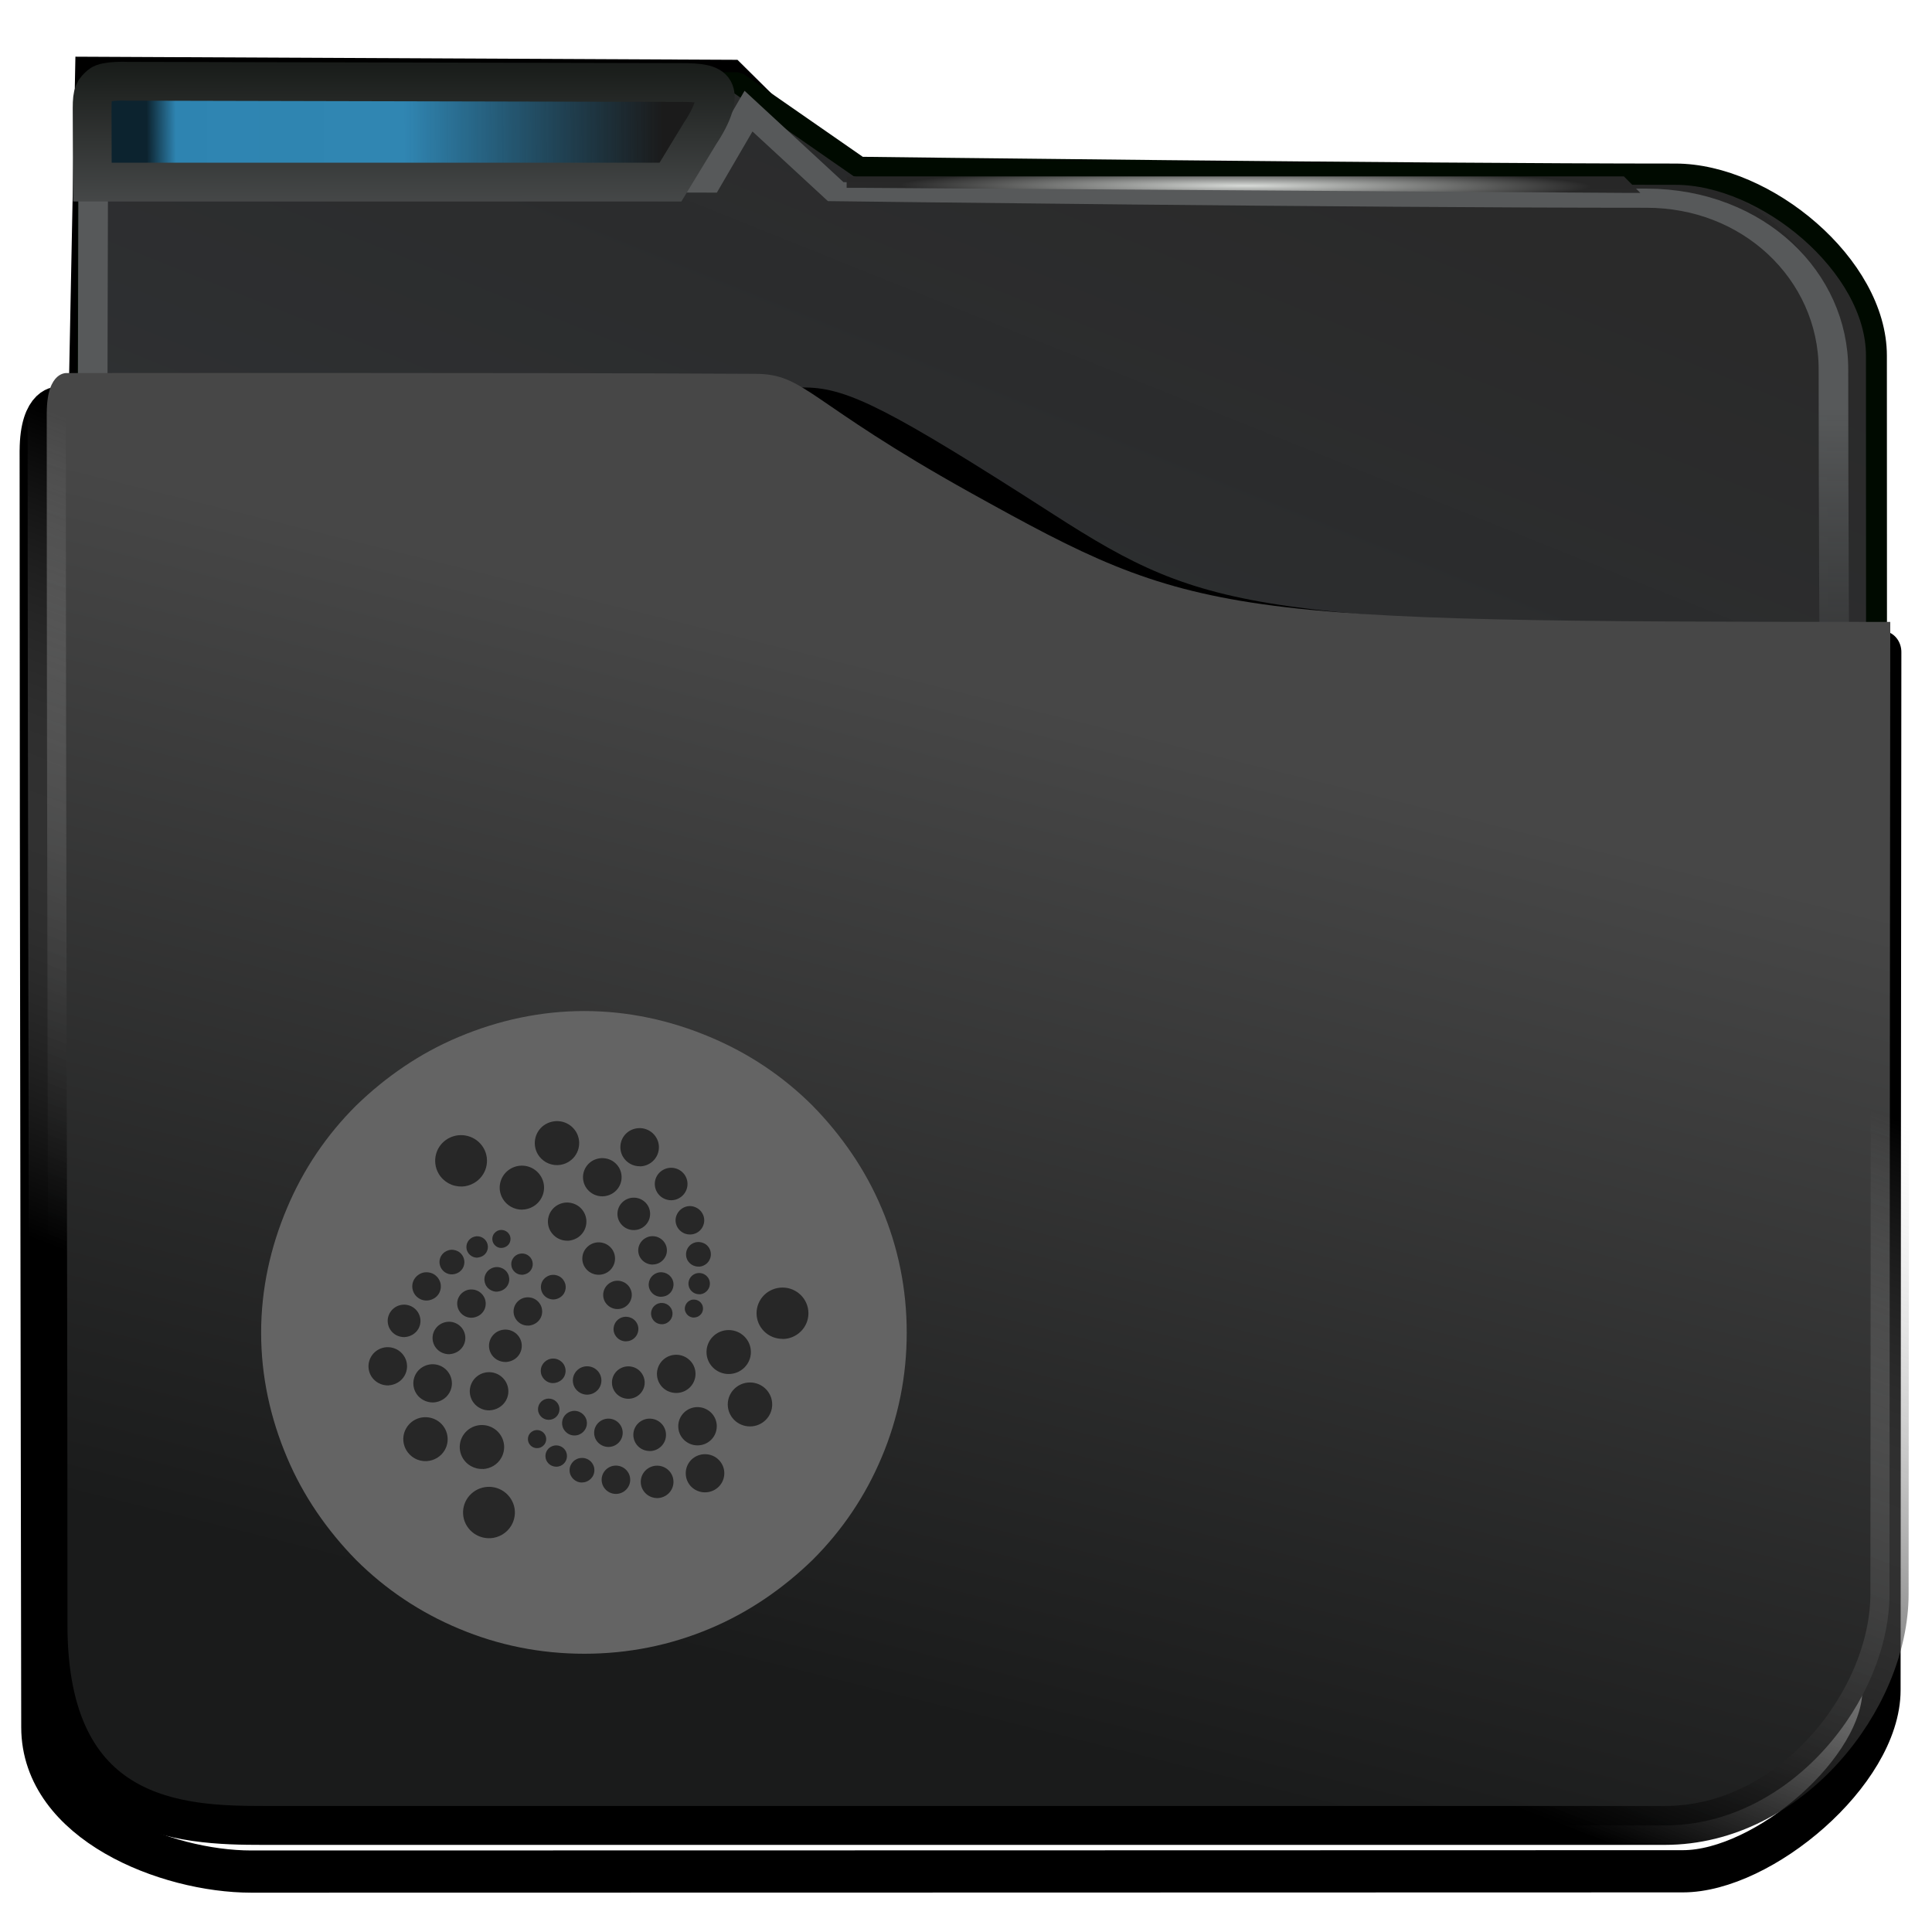 <?xml version="1.0" encoding="UTF-8" standalone="no"?>
<svg
   viewBox="0 0 32 32"
   version="1.1"
   id="svg12"
   sodipodi:docname="folder-IOTA.svg"
   inkscape:version="1.1.2 (0a00cf5339, 2022-02-04)"
   width="32"
   height="32"
   xmlns:inkscape="http://www.inkscape.org/namespaces/inkscape"
   xmlns:sodipodi="http://sodipodi.sourceforge.net/DTD/sodipodi-0.dtd"
   xmlns:xlink="http://www.w3.org/1999/xlink"
   xmlns="http://www.w3.org/2000/svg"
   xmlns:svg="http://www.w3.org/2000/svg">
  <sodipodi:namedview
     id="namedview14"
     pagecolor="#ffffff"
     bordercolor="#666666"
     borderopacity="1.0"
     inkscape:pageshadow="2"
     inkscape:pageopacity="0.0"
     inkscape:pagecheckerboard="0"
     showgrid="false"
     inkscape:zoom="22.627417"
     inkscape:cx="9.7153563"
     inkscape:cy="17.264841"
     inkscape:window-width="1920"
     inkscape:window-height="996"
     inkscape:window-x="0"
     inkscape:window-y="0"
     inkscape:window-maximized="1"
     inkscape:current-layer="svg12"
     inkscape:snap-nodes="true"
     inkscape:object-paths="true"
     showguides="true"
     inkscape:guide-bbox="true"
     inkscape:snap-intersection-paths="true"
     inkscape:snap-smooth-nodes="true"
     inkscape:snap-midpoints="true">
    <sodipodi:guide
       position="9.684,4.625"
       orientation="0,-1"
       id="guide4749" />
    <sodipodi:guide
       position="4.346,9.94"
       orientation="1,0"
       id="guide4751" />
  </sodipodi:namedview>
  <defs
     id="defs3051">
    <linearGradient
       inkscape:collect="always"
       id="linearGradient25153">
      <stop
         style="stop-color:#1b1b1b;stop-opacity:1"
         offset="0"
         id="stop25149" />
      <stop
         style="stop-color:#090909;stop-opacity:0.245"
         offset="0.5"
         id="stop1797" />
      <stop
         style="stop-color:#010101;stop-opacity:0.239"
         offset="0.943"
         id="stop2247" />
      <stop
         style="stop-color:#000000;stop-opacity:0.801"
         offset="1"
         id="stop25151" />
    </linearGradient>
    <linearGradient
       inkscape:collect="always"
       id="linearGradient14607">
      <stop
         style="stop-color:#4f5152;stop-opacity:1"
         offset="0"
         id="stop14603" />
      <stop
         style="stop-color:#010501;stop-opacity:1"
         offset="1"
         id="stop14605" />
    </linearGradient>
    <style
       type="text/css"
       id="current-color-scheme">
      .ColorScheme-Text {
        color:#232629;
      }
      .ColorScheme-Highlight {
        color:#3daee9;
      }
      </style>
    <filter
       height="1.045"
       y="-0.027"
       width="1.034"
       x="-0.017"
       id="filter940"
       style="color-interpolation-filters:sRGB">
      <feGaussianBlur
         id="feGaussianBlur942"
         stdDeviation="0.288" />
    </filter>
    <linearGradient
       gradientTransform="matrix(1.001,0,0,0.851,-0.236,72.315)"
       gradientUnits="userSpaceOnUse"
       y2="492.397"
       x2="437.786"
       y1="555.743"
       x1="408.331"
       id="linearGradient6218"
       xlink:href="#linearGradient42869" />
    <linearGradient
       id="linearGradient42869">
      <stop
         style="stop-color:#353a3f;stop-opacity:0.996"
         offset="0"
         id="stop42865" />
      <stop
         style="stop-color:#272727;stop-opacity:0.989"
         offset="1"
         id="stop42867" />
    </linearGradient>
    <filter
       height="1.067"
       y="-0.033"
       width="1.056"
       x="-0.028"
       id="filter2714"
       style="color-interpolation-filters:sRGB">
      <feGaussianBlur
         id="feGaussianBlur2716"
         stdDeviation="0.563" />
    </filter>
    <radialGradient
       r="10.859"
       fy="487.694"
       fx="398.76"
       cy="487.694"
       cx="398.76"
       gradientTransform="matrix(-7.685935e-4,0.156,-1.762,-0.007,850.603,-66.131)"
       gradientUnits="userSpaceOnUse"
       id="radialGradient6119"
       xlink:href="#linearGradient6109" />
    <linearGradient
       id="linearGradient6109">
      <stop
         id="stop6105"
         offset="0"
         style="stop-color:#498fff;stop-opacity:1;" />
      <stop
         id="stop6107"
         offset="1"
         style="stop-color:#010006;stop-opacity:1" />
    </linearGradient>
    <linearGradient
       gradientTransform="matrix(1,0,0,0.798,-406.296,-396.901)"
       gradientUnits="userSpaceOnUse"
       y2="483.232"
       x2="394.733"
       y1="493.142"
       x1="394.803"
       id="linearGradient6103"
       xlink:href="#linearGradient6101" />
    <linearGradient
       id="linearGradient6101">
      <stop
         id="stop6097"
         offset="0"
         style="stop-color:#000304;stop-opacity:1" />
      <stop
         id="stop6099"
         offset="1"
         style="stop-color:#595959;stop-opacity:0.624" />
    </linearGradient>
    <linearGradient
       gradientUnits="userSpaceOnUse"
       y2="539.644"
       x2="414.835"
       y1="501.653"
       x1="415.079"
       id="linearGradient850"
       xlink:href="#linearGradient848" />
    <linearGradient
       id="linearGradient848">
      <stop
         id="stop844"
         offset="0"
         style="stop-color:#57595a;stop-opacity:0.996" />
      <stop
         id="stop846"
         offset="1"
         style="stop-color:#000000;stop-opacity:0.427" />
    </linearGradient>
    <filter
       height="1.032"
       y="-0.026"
       width="1.028"
       x="-0.014"
       id="filter2706"
       style="color-interpolation-filters:sRGB">
      <feGaussianBlur
         id="feGaussianBlur2708"
         stdDeviation="0.14" />
    </filter>
    <radialGradient
       gradientUnits="userSpaceOnUse"
       gradientTransform="matrix(-5.3340695e-5,0.024,-0.51,-0.001,268.408,-5.99)"
       r="11.249"
       fy="485.791"
       fx="397.991"
       cy="485.791"
       cx="397.991"
       id="radialGradient6178-3"
       xlink:href="#linearGradient880" />
    <linearGradient
       id="linearGradient880">
      <stop
         style="stop-color:#d8dbd8;stop-opacity:1"
         offset="0"
         id="stop876" />
      <stop
         style="stop-color:#272727;stop-opacity:0.989"
         offset="1"
         id="stop878" />
    </linearGradient>
    <filter
       height="1.071"
       y="-0.035"
       width="1.051"
       x="-0.025"
       id="filter1073"
       style="color-interpolation-filters:sRGB">
      <feGaussianBlur
         id="feGaussianBlur1075"
         stdDeviation="0.393" />
    </filter>
    <linearGradient
       gradientUnits="userSpaceOnUse"
       y2="506.873"
       x2="414.472"
       y1="539.616"
       x1="406.457"
       id="linearGradient2676"
       xlink:href="#linearGradient2668" />
    <linearGradient
       id="linearGradient2668">
      <stop
         id="stop2664"
         offset="0"
         style="stop-color:#1a1b1b;stop-opacity:1" />
      <stop
         id="stop2666"
         offset="1"
         style="stop-color:#474747;stop-opacity:1" />
    </linearGradient>
    <linearGradient
       gradientUnits="userSpaceOnUse"
       y2="505.625"
       x2="404.771"
       y1="530.014"
       x1="395.58"
       id="linearGradient2684"
       xlink:href="#linearGradient2682" />
    <linearGradient
       id="linearGradient2682">
      <stop
         id="stop2678"
         offset="0"
         style="stop-color:#000000;stop-opacity:1;" />
      <stop
         id="stop2680"
         offset="1"
         style="stop-color:#c3c3c3;stop-opacity:0" />
    </linearGradient>
    <filter
       height="1.04"
       y="-0.02"
       width="1.031"
       x="-0.015"
       id="filter2690"
       style="color-interpolation-filters:sRGB">
      <feGaussianBlur
         id="feGaussianBlur2692"
         stdDeviation="0.131" />
    </filter>
    <filter
       inkscape:collect="always"
       style="color-interpolation-filters:sRGB"
       id="filter24684"
       x="-0.025"
       y="-0.154"
       width="1.05"
       height="1.308">
      <feGaussianBlur
         inkscape:collect="always"
         stdDeviation="0.216"
         id="feGaussianBlur24686" />
    </filter>
    <linearGradient
       inkscape:collect="always"
       xlink:href="#linearGradient14607"
       id="linearGradient25029"
       gradientUnits="userSpaceOnUse"
       x1="12.021"
       y1="7.281"
       x2="12.012"
       y2="-0.726" />
    <linearGradient
       inkscape:collect="always"
       xlink:href="#linearGradient25153"
       id="linearGradient25155"
       x1="21.812"
       y1="3.934"
       x2="4.654"
       y2="4.034"
       gradientUnits="userSpaceOnUse" />
    <filter
       inkscape:collect="always"
       style="color-interpolation-filters:sRGB"
       id="filter30328"
       x="-0.061"
       y="-0.374"
       width="1.121"
       height="1.749">
      <feGaussianBlur
         inkscape:collect="always"
         stdDeviation="0.255"
         id="feGaussianBlur30330" />
    </filter>
  </defs>
  <path
     transform="matrix(0.487,0,0,0.496,-187.07,-239.896)"
     id="path6220-2"
     d="m 386.257,524.618 0.778,-38.712 22.031,0.102 3.505,3.407 c 0,0 18.11,0.351 27.338,0.351 2.889,0 6.719,2.189 6.719,7.169 0,13.136 0.122,26.49 0.122,26.49"
     style="display:inline;fill:none;fill-opacity:1;stroke:#000000;stroke-width:0.7;stroke-linecap:butt;stroke-linejoin:miter;stroke-miterlimit:4;stroke-dasharray:none;stroke-opacity:1;filter:url(#filter940)"
     sodipodi:nodetypes="ccccssc"
     inkscape:label="dégradé arrière noir" />
  <path
     transform="matrix(0.488,0,0,0.496,-187.098,-239.824)"
     d="m 386.394,486.196 c 0,0 -0.103,36.255 -0.103,49.286 0,1.039 0.482,1.877 1.081,1.877 h 58.398 c 0.599,0 1.348,-0.837 1.342,-1.877 0,0 -0.027,-27.28 -0.027,-40.09 0,-3.006 -3.751,-6.059 -6.821,-6.059 -9.034,0 -27.695,-0.227 -27.695,-0.227 l -4.132,-2.823 z"
     id="rect4180"
     style="display:inline;fill:url(#linearGradient6218);fill-opacity:1;stroke:#000a00;stroke-width:0.71;stroke-linecap:round;stroke-linejoin:bevel;stroke-miterlimit:4;stroke-dasharray:none;stroke-opacity:1;filter:url(#filter2714)"
     sodipodi:nodetypes="cssscssccc"
     inkscape:label="arrière plan" />
  <path
     transform="matrix(0.49,0,0,0.317,-188.148,-152.312)"
     id="path6220"
     d="m 387.049,540.319 0.076,-50.366 20.736,0.09 1.416,-3.757 2.947,4.207 c 0,0 17.41,0.342 27.406,0.342 3.612,0 6.32,4.051 6.32,8.945 0,12.768 0.117,38.205 0.117,38.205"
     style="display:inline;fill:none;fill-opacity:1;stroke:url(#linearGradient850);stroke-width:1px;stroke-linecap:butt;stroke-linejoin:miter;stroke-opacity:1;filter:url(#filter2706)"
     sodipodi:nodetypes="cccccssc"
     inkscape:label="contour haut" />
  <path
     d="m 14.023,2.922 v 0.189 h 0.222 l 12.702,0.084 h 0.222 L 26.897,2.922 h -0.222 -12.431 z"
     id="path4151-2-3-5"
     style="display:inline;fill:url(#radialGradient6178-3);fill-opacity:1;stroke-width:0.332"
     inkscape:label="reflet haut" />
  <path
     transform="matrix(0.488,0,0,0.539,-187.315,-262.924)"
     style="display:inline;fill:none;fill-opacity:1;stroke:#000000;stroke-width:1.297;stroke-linejoin:round;stroke-miterlimit:4;stroke-dasharray:none;stroke-opacity:1;filter:url(#filter1073)"
     id="path952"
     d="m 385.156,501.644 c 0,13.814 0.055,36.336 0.055,39.231 0,2.895 4.244,4.437 7.165,4.437 9.658,10e-4 39.748,-0.008 48.586,-0.009 2.73,-2.9e-4 6.74,-3.069 6.74,-5.572 4.6e-4,-8.012 0.026,-31.893 0.026,-31.893 -21.391,-0.314 -23.005,-0.496 -28.481,-3.686 -5.476,-3.19 -6.843,-3.789 -8.068,-3.796 -8.197,-0.046 -25.324,-0.025 -25.324,-0.025 0,0 -0.689,-0.094 -0.698,1.314 z"
     inkscape:label="ombrage folder"
     sodipodi:nodetypes="czcscczsccc" />
  <path
     transform="matrix(0.488,0,0,0.497,-187.182,-240.849)"
     style="display:inline;fill:url(#linearGradient2676);fill-opacity:1;stroke:url(#linearGradient2684);stroke-width:1.297;stroke-linejoin:round;stroke-miterlimit:4;stroke-dasharray:none;stroke-opacity:1;filter:url(#filter2690)"
     id="path952-7"
     d="m 385.156,498.353 c 0,13.814 0.055,28.036 0.055,40.415 0,6.525 4.519,6.672 7.29,6.672 9.658,10e-4 38.737,0 47.574,0 4.296,0 7.626,-4.197 7.626,-7.719 4.6e-4,-8.012 0.026,-32.39 0.026,-32.39 -22.811,0 -23.576,-0.137 -31.181,-4.285 -5.62,-3.066 -5.632,-3.982 -7.353,-3.982 -8.197,-0.046 -23.338,-0.025 -23.338,-0.025 0,0 -0.689,-0.094 -0.698,1.314 z"
     inkscape:label="premier plan folder"
     sodipodi:nodetypes="cscsccscccc" />
  <path
     style="display:inline;mix-blend-mode:normal;fill:currentColor;stroke:none;stroke-width:0.39;stroke-miterlimit:4;stroke-dasharray:none;filter:url(#filter24684)"
     d="M 3.119,2.394 C 2.906,2.576 2.841,2.663 2.841,3.172 c 0,0.747 0.007,2.459 0.007,2.459 H 22.076 l 0.994,-1.635 c 0,0 0.682,-0.979 0.448,-1.411 -0.123,-0.227 -0.513,-0.266 -1.076,-0.266 -0.821,0 -18.169,-0.042 -18.433,-0.042 0,0 -0.716,-0.032 -0.891,0.118 z"
     class="ColorScheme-Highlight"
     id="path4"
     sodipodi:nodetypes="sscccsscs"
     inkscape:label="AA-couleur-courant"
     transform="matrix(0.498,0,0,0.498,0.111,0.212)" />
  <path
     style="color:#3daee9;display:inline;fill:url(#linearGradient25155);fill-opacity:1;stroke:url(#linearGradient25029);stroke-width:1.29;stroke-miterlimit:4;stroke-dasharray:none;filter:url(#filter30328)"
     d="M 3.119,2.394 C 2.906,2.576 2.841,2.663 2.841,3.172 c 0,0.747 0.007,2.459 0.007,2.459 H 22.076 l 0.994,-1.635 c 0,0 0.682,-0.979 0.448,-1.411 -0.123,-0.227 -0.513,-0.266 -1.076,-0.266 -0.821,0 -18.169,-0.042 -18.433,-0.042 0,0 -0.716,-0.032 -0.891,0.118 z"
     class="ColorScheme-Highlight"
     id="path4-0"
     sodipodi:nodetypes="sscccsscs"
     inkscape:label="AA-degradé"
     transform="matrix(0.498,0,0,0.498,0.111,0.212)" />
  <g
     id="g905"
     transform="translate(0.151,-0.168)">
    <g
       id="g276765"
       transform="matrix(0.499,0,0,0.499,18.947,0.485)">
      <path
         d="m -9.015,39.454 c -0.534,-1.265 -1.322,-2.404 -2.288,-3.391 -0.991,-0.987 -2.135,-1.746 -3.406,-2.278 -1.322,-0.557 -2.72,-0.861 -4.169,-0.861 -1.449,0 -2.847,0.304 -4.169,0.86 -1.271,0.532 -2.415,1.316 -3.406,2.278 -0.991,0.987 -1.754,2.126 -2.288,3.391 -0.559,1.316 -0.864,2.708 -0.864,4.15 0,1.443 0.305,2.834 0.864,4.15 0.534,1.265 1.322,2.404 2.288,3.391 0.991,0.987 2.135,1.746 3.406,2.278 1.322,0.557 2.72,0.835 4.169,0.835 1.449,0 2.847,-0.278 4.169,-0.835 1.271,-0.532 2.415,-1.316 3.406,-2.278 0.991,-0.987 1.754,-2.126 2.288,-3.391 0.559,-1.316 0.839,-2.708 0.839,-4.15 3.66e-4,-1.443 -0.279,-2.834 -0.839,-4.15 z"
         id="path67-3"
         style="fill:#646464;fill-opacity:1;stroke-width:0.045" />
    </g>
    <path
       style="color:#eff0f1;isolation:isolate;fill:#272727;fill-opacity:1;stroke-width:0.453"
       class="ColorScheme-Text"
       d="m 7.967,25.646 c 0.146,-0.007 0.279,-0.087 0.352,-0.212 0.057,-0.098 0.073,-0.214 0.044,-0.323 -0.03,-0.109 -0.102,-0.202 -0.2,-0.259 -0.099,-0.057 -0.216,-0.072 -0.326,-0.043 -0.11,0.029 -0.204,0.101 -0.261,0.198 -0.057,0.098 -0.072,0.214 -0.043,0.323 0.03,0.109 0.102,0.202 0.2,0.258 0.071,0.041 0.153,0.061 0.235,0.057 z m 2.766,-0.665 c 0.072,0 0.141,-0.029 0.192,-0.079 0.051,-0.051 0.079,-0.119 0.079,-0.19 0,-0.148 -0.122,-0.268 -0.271,-0.268 -0.149,0 -0.271,0.12 -0.271,0.268 0,0.148 0.121,0.268 0.271,0.269 z m -0.683,-0.069 c 0.063,0 0.123,-0.024 0.168,-0.069 0.045,-0.045 0.07,-0.104 0.069,-0.166 0,-0.129 -0.106,-0.234 -0.237,-0.234 -0.13,0 -0.236,0.105 -0.236,0.234 0,0.129 0.106,0.235 0.236,0.235 z m 1.476,-0.026 c 0.085,0 0.166,-0.033 0.226,-0.092 0.06,-0.059 0.094,-0.14 0.094,-0.224 0,-0.084 -0.033,-0.164 -0.094,-0.224 -0.059,-0.059 -0.141,-0.092 -0.226,-0.092 -0.085,0 -0.166,0.033 -0.226,0.092 -0.06,0.059 -0.093,0.14 -0.093,0.224 0,0.084 0.033,0.165 0.093,0.224 0.06,0.059 0.141,0.092 0.226,0.092 z m -2.038,-0.164 c 0.114,0 0.206,-0.091 0.206,-0.203 3.212e-4,-0.054 -0.022,-0.106 -0.06,-0.144 -0.038,-0.038 -0.091,-0.06 -0.146,-0.059 -0.113,0 -0.205,0.091 -0.205,0.204 3.206e-4,0.112 0.092,0.203 0.205,0.203 z M 7.849,24.5 c 0.125,-0.007 0.239,-0.074 0.301,-0.182 0.102,-0.175 0.041,-0.397 -0.135,-0.498 -0.176,-0.101 -0.4,-0.041 -0.502,0.133 -0.049,0.084 -0.062,0.183 -0.037,0.276 0.025,0.093 0.087,0.173 0.171,0.221 0.061,0.035 0.131,0.052 0.202,0.048 z m 1.212,-0.038 c 0.047,0 0.093,-0.018 0.127,-0.052 0.033,-0.033 0.052,-0.078 0.052,-0.125 0,-0.046 -0.018,-0.092 -0.052,-0.125 -0.033,-0.033 -0.079,-0.052 -0.127,-0.052 -0.047,0 -0.092,0.019 -0.126,0.052 -0.033,0.033 -0.052,0.078 -0.052,0.125 0,0.097 0.08,0.176 0.178,0.176 z m -2.147,-0.093 c 0.125,-0.007 0.238,-0.074 0.301,-0.182 0.101,-0.174 0.04,-0.397 -0.135,-0.497 -0.084,-0.048 -0.185,-0.061 -0.279,-0.037 -0.094,0.025 -0.174,0.086 -0.223,0.17 -0.102,0.174 -0.04,0.396 0.135,0.497 0.061,0.036 0.131,0.052 0.201,0.049 z m 3.696,-0.167 c 0.149,0 0.271,-0.12 0.27,-0.269 0,-0.148 -0.121,-0.268 -0.27,-0.268 -0.15,0 -0.271,0.12 -0.271,0.268 0,0.072 0.029,0.14 0.079,0.19 0.051,0.051 0.12,0.078 0.192,0.078 z m -1.866,-0.048 c 0.04,3.19e-4 0.078,-0.016 0.107,-0.044 0.029,-0.028 0.045,-0.066 0.045,-0.106 0,-0.039 -0.016,-0.078 -0.045,-0.106 -0.029,-0.028 -0.066,-0.044 -0.107,-0.044 -0.039,0 -0.078,0.016 -0.107,0.044 -0.029,0.028 -0.044,0.066 -0.044,0.106 0,0.039 0.016,0.078 0.044,0.106 0.029,0.028 0.067,0.044 0.107,0.044 z m 1.183,-0.02 c 0.13,-3.19e-4 0.236,-0.105 0.236,-0.235 -3.22e-4,-0.129 -0.106,-0.234 -0.236,-0.234 -0.131,0 -0.237,0.105 -0.237,0.234 -3.212e-4,0.062 0.024,0.122 0.069,0.166 0.045,0.044 0.105,0.069 0.168,0.069 z m 1.475,-0.026 c 0.085,0 0.166,-0.033 0.226,-0.093 0.06,-0.059 0.093,-0.14 0.093,-0.224 0,-0.084 -0.033,-0.164 -0.093,-0.224 -0.06,-0.059 -0.142,-0.093 -0.226,-0.093 -0.085,0 -0.166,0.033 -0.226,0.093 -0.059,0.059 -0.093,0.14 -0.093,0.224 0,0.084 0.033,0.165 0.093,0.224 0.06,0.059 0.141,0.093 0.226,0.093 z M 9.365,23.944 c 0.113,-3.07e-4 0.205,-0.092 0.205,-0.204 0,-0.112 -0.092,-0.203 -0.205,-0.204 -0.054,0 -0.107,0.022 -0.146,0.06 -0.039,0.038 -0.06,0.09 -0.06,0.144 3.212e-4,0.113 0.092,0.204 0.206,0.204 z m 2.906,-0.15 c 0.203,0 0.368,-0.163 0.368,-0.364 0,-0.201 -0.165,-0.364 -0.368,-0.364 -0.203,0 -0.368,0.163 -0.368,0.364 0,0.201 0.164,0.364 0.368,0.364 z M 8.938,23.685 c 0.098,0 0.178,-0.079 0.178,-0.176 0,-0.097 -0.08,-0.176 -0.178,-0.176 -0.098,0 -0.178,0.079 -0.178,0.176 0,0.097 0.08,0.176 0.178,0.176 z M 7.965,23.527 c 0.108,-0.007 0.207,-0.065 0.261,-0.157 0.043,-0.073 0.054,-0.159 0.032,-0.24 -0.022,-0.081 -0.076,-0.15 -0.149,-0.192 -0.153,-0.087 -0.348,-0.036 -0.436,0.116 -0.088,0.151 -0.037,0.345 0.117,0.432 0.053,0.031 0.114,0.045 0.175,0.042 z M 7.03,23.397 c 0.108,-0.007 0.207,-0.065 0.261,-0.158 0.043,-0.073 0.054,-0.159 0.032,-0.24 -0.022,-0.081 -0.075,-0.151 -0.149,-0.193 -0.073,-0.042 -0.161,-0.053 -0.242,-0.031 -0.082,0.022 -0.152,0.075 -0.194,0.147 -0.088,0.152 -0.036,0.345 0.117,0.432 0.053,0.031 0.114,0.045 0.175,0.043 z m 3.226,-0.061 c 0.15,0 0.271,-0.12 0.271,-0.268 0,-0.071 -0.029,-0.139 -0.079,-0.19 -0.051,-0.051 -0.12,-0.079 -0.192,-0.079 -0.072,0 -0.141,0.029 -0.192,0.079 -0.051,0.051 -0.08,0.119 -0.079,0.19 0,0.148 0.122,0.268 0.271,0.268 z m -0.683,-0.068 c 0.063,0 0.123,-0.025 0.168,-0.069 0.045,-0.044 0.069,-0.104 0.069,-0.166 0,-0.062 -0.024,-0.122 -0.069,-0.166 -0.045,-0.045 -0.105,-0.069 -0.168,-0.069 -0.131,3.2e-4 -0.236,0.106 -0.236,0.235 0,0.129 0.106,0.234 0.236,0.235 z m 1.476,-0.028 c 0.085,0 0.166,-0.033 0.226,-0.092 0.06,-0.059 0.094,-0.14 0.094,-0.224 0,-0.084 -0.033,-0.165 -0.094,-0.224 -0.059,-0.059 -0.141,-0.093 -0.226,-0.093 -0.085,0 -0.166,0.033 -0.226,0.093 -0.059,0.059 -0.093,0.14 -0.093,0.224 0,0.084 0.033,0.164 0.093,0.224 0.06,0.059 0.141,0.092 0.226,0.092 z M 6.286,23.114 c 0.109,-0.007 0.208,-0.065 0.262,-0.158 0.043,-0.073 0.054,-0.159 0.032,-0.24 -0.022,-0.081 -0.076,-0.15 -0.149,-0.192 -0.153,-0.087 -0.348,-0.036 -0.436,0.116 -0.088,0.152 -0.036,0.345 0.117,0.432 0.053,0.031 0.114,0.045 0.175,0.043 z m 2.725,-0.038 c 0.054,0 0.107,-0.022 0.146,-0.059 0.039,-0.038 0.06,-0.09 0.06,-0.144 -3.202e-4,-0.112 -0.092,-0.203 -0.206,-0.203 -0.113,0 -0.205,0.091 -0.205,0.203 0,0.113 0.092,0.204 0.205,0.204 z m 2.907,-0.15 c 0.203,0 0.368,-0.163 0.368,-0.364 0,-0.201 -0.164,-0.364 -0.368,-0.364 -0.203,0 -0.367,0.163 -0.367,0.364 0,0.201 0.164,0.364 0.367,0.364 z M 8.233,22.727 c 0.092,-0.007 0.176,-0.054 0.222,-0.134 0.075,-0.129 0.03,-0.293 -0.1,-0.367 -0.129,-0.074 -0.295,-0.03 -0.37,0.098 -0.075,0.129 -0.031,0.293 0.099,0.367 0.045,0.025 0.097,0.038 0.149,0.036 z m -0.935,-0.13 c 0.092,-0.007 0.176,-0.055 0.222,-0.134 0.075,-0.128 0.031,-0.292 -0.099,-0.367 -0.062,-0.036 -0.137,-0.045 -0.206,-0.026 -0.07,0.018 -0.129,0.064 -0.165,0.125 -0.075,0.128 -0.031,0.292 0.099,0.367 0.045,0.025 0.097,0.038 0.148,0.036 z m 2.924,-0.213 c 0.034,-3.09e-4 0.068,-0.01 0.098,-0.027 0.098,-0.057 0.132,-0.181 0.075,-0.278 -0.057,-0.097 -0.183,-0.13 -0.281,-0.074 -0.098,0.057 -0.132,0.181 -0.075,0.278 0.038,0.065 0.107,0.104 0.183,0.102 z m 2.587,-0.038 c 0.114,0 0.223,-0.045 0.304,-0.125 0.081,-0.08 0.126,-0.188 0.126,-0.301 0,-0.235 -0.192,-0.426 -0.429,-0.426 -0.114,0 -0.224,0.045 -0.304,0.124 -0.081,0.08 -0.126,0.188 -0.126,0.301 0,0.113 0.045,0.221 0.126,0.301 0.081,0.08 0.19,0.124 0.304,0.124 z m -6.254,-0.032 c 0.092,-0.007 0.176,-0.055 0.222,-0.134 0.075,-0.128 0.03,-0.292 -0.1,-0.367 -0.13,-0.074 -0.295,-0.03 -0.37,0.099 -0.075,0.128 -0.031,0.292 0.099,0.367 0.045,0.025 0.097,0.038 0.149,0.036 z M 8.603,22.125 c 0.08,-0.007 0.154,-0.048 0.194,-0.117 0.032,-0.053 0.04,-0.118 0.024,-0.178 -0.016,-0.06 -0.056,-0.111 -0.11,-0.143 -0.054,-0.031 -0.119,-0.039 -0.18,-0.024 -0.06,0.016 -0.112,0.056 -0.144,0.109 -0.031,0.054 -0.04,0.118 -0.024,0.178 0.017,0.06 0.056,0.111 0.111,0.143 0.039,0.023 0.084,0.033 0.13,0.031 z m 2.211,-0.023 c 0.03,-0.001 0.06,-0.009 0.085,-0.024 0.041,-0.024 0.071,-0.062 0.083,-0.107 0.012,-0.045 0.007,-0.093 -0.018,-0.134 -0.024,-0.04 -0.062,-0.07 -0.108,-0.082 -0.045,-0.012 -0.094,-0.007 -0.135,0.017 -0.085,0.049 -0.114,0.157 -0.065,0.241 0.032,0.056 0.093,0.09 0.158,0.088 z M 7.668,21.994 c 0.081,-0.007 0.153,-0.047 0.194,-0.116 0.032,-0.053 0.04,-0.118 0.024,-0.178 -0.016,-0.06 -0.056,-0.111 -0.11,-0.143 -0.054,-0.031 -0.119,-0.039 -0.18,-0.024 -0.06,0.017 -0.112,0.056 -0.143,0.11 -0.065,0.112 -0.026,0.255 0.087,0.32 0.039,0.023 0.084,0.033 0.129,0.031 z m 3.678,-0.004 c 0.025,-0.001 0.05,-0.008 0.072,-0.02 0.072,-0.041 0.097,-0.132 0.055,-0.203 -0.02,-0.034 -0.053,-0.059 -0.092,-0.069 -0.038,-0.01 -0.08,-0.007 -0.114,0.015 -0.034,0.019 -0.059,0.052 -0.07,0.091 -0.011,0.038 -0.007,0.079 0.016,0.113 0.027,0.047 0.079,0.076 0.134,0.074 z M 10.082,21.85 c 0.04,-0.001 0.079,-0.011 0.113,-0.031 0.054,-0.031 0.094,-0.083 0.11,-0.143 0.017,-0.06 0.008,-0.124 -0.024,-0.178 -0.031,-0.054 -0.083,-0.093 -0.144,-0.109 -0.06,-0.017 -0.125,-0.008 -0.179,0.024 -0.113,0.065 -0.152,0.208 -0.087,0.32 0.044,0.074 0.124,0.119 0.21,0.117 z M 6.925,21.709 c 0.08,-0.007 0.153,-0.047 0.194,-0.116 0.031,-0.054 0.04,-0.118 0.024,-0.178 -0.017,-0.06 -0.056,-0.111 -0.11,-0.143 -0.054,-0.031 -0.119,-0.039 -0.18,-0.024 -0.06,0.017 -0.112,0.056 -0.144,0.11 -0.065,0.112 -0.026,0.255 0.087,0.32 0.039,0.023 0.085,0.033 0.13,0.031 z m 2.098,-0.018 c 0.07,-0.005 0.133,-0.042 0.169,-0.102 0.026,-0.047 0.034,-0.102 0.02,-0.155 -0.015,-0.052 -0.049,-0.097 -0.096,-0.124 -0.047,-0.026 -0.103,-0.034 -0.156,-0.02 -0.052,0.014 -0.097,0.048 -0.125,0.095 -0.027,0.047 -0.034,0.102 -0.02,0.155 0.014,0.052 0.049,0.097 0.096,0.124 0.034,0.019 0.073,0.029 0.112,0.027 z m 1.781,-0.045 c 0.034,-0.001 0.068,-0.01 0.098,-0.026 0.098,-0.057 0.132,-0.181 0.075,-0.278 -0.057,-0.097 -0.183,-0.131 -0.281,-0.074 -0.098,0.057 -0.132,0.181 -0.075,0.278 0.038,0.064 0.107,0.103 0.183,0.101 z m 0.629,-0.04 c 0.03,-0.001 0.059,-0.009 0.085,-0.024 0.04,-0.024 0.071,-0.062 0.083,-0.107 0.012,-0.045 0.007,-0.093 -0.017,-0.134 -0.024,-0.04 -0.063,-0.07 -0.108,-0.082 -0.045,-0.012 -0.094,-0.007 -0.135,0.017 -0.041,0.024 -0.071,0.062 -0.083,0.107 -0.012,0.045 -0.007,0.093 0.018,0.134 0.032,0.056 0.093,0.089 0.158,0.088 z m -3.345,-0.045 c 0.07,-0.007 0.133,-0.042 0.168,-0.102 0.057,-0.097 0.024,-0.222 -0.075,-0.278 -0.047,-0.026 -0.103,-0.034 -0.156,-0.019 -0.052,0.014 -0.097,0.048 -0.125,0.095 -0.057,0.097 -0.024,0.222 0.075,0.278 0.034,0.019 0.073,0.03 0.112,0.027 z m 1.684,-0.279 c 0.045,-0.001 0.09,-0.013 0.129,-0.036 0.129,-0.074 0.173,-0.238 0.099,-0.367 -0.075,-0.128 -0.24,-0.172 -0.37,-0.098 -0.062,0.036 -0.108,0.094 -0.127,0.163 -0.018,0.069 -0.01,0.142 0.027,0.204 0.05,0.085 0.142,0.137 0.241,0.134 z m -1.269,0 c 0.061,-0.005 0.116,-0.036 0.146,-0.088 0.024,-0.04 0.03,-0.089 0.018,-0.134 -0.012,-0.045 -0.043,-0.084 -0.083,-0.107 -0.085,-0.048 -0.194,-0.019 -0.243,0.065 -0.024,0.04 -0.03,0.088 -0.018,0.134 0.012,0.045 0.043,0.084 0.083,0.107 0.03,0.017 0.064,0.024 0.097,0.023 z m -1.158,-0.007 c 0.07,-0.005 0.134,-0.042 0.169,-0.102 0.026,-0.046 0.034,-0.102 0.019,-0.154 -0.014,-0.052 -0.049,-0.097 -0.096,-0.124 -0.047,-0.026 -0.104,-0.034 -0.156,-0.02 -0.053,0.015 -0.098,0.049 -0.125,0.095 -0.027,0.046 -0.035,0.102 -0.02,0.155 0.014,0.052 0.049,0.097 0.096,0.124 0.034,0.019 0.073,0.029 0.112,0.026 z M 11.422,21.148 c 0.034,-0.001 0.068,-0.01 0.098,-0.028 0.047,-0.026 0.081,-0.071 0.096,-0.124 0.014,-0.052 0.007,-0.108 -0.02,-0.155 -0.057,-0.097 -0.183,-0.13 -0.281,-0.074 -0.047,0.026 -0.082,0.072 -0.096,0.124 -0.014,0.052 -0.007,0.108 0.02,0.155 0.038,0.064 0.108,0.103 0.183,0.101 z m -0.758,-0.036 c 0.039,-0.001 0.078,-0.011 0.112,-0.031 0.054,-0.031 0.094,-0.082 0.111,-0.142 0.016,-0.06 0.008,-0.125 -0.024,-0.178 -0.031,-0.054 -0.083,-0.093 -0.144,-0.11 -0.061,-0.016 -0.126,-0.008 -0.18,0.024 -0.054,0.031 -0.094,0.083 -0.111,0.143 -0.016,0.06 -0.008,0.124 0.024,0.178 0.044,0.074 0.125,0.119 0.211,0.117 z M 7.76,20.997 c 0.06,-0.005 0.115,-0.036 0.146,-0.088 0.024,-0.04 0.03,-0.089 0.018,-0.134 -0.012,-0.045 -0.042,-0.084 -0.083,-0.107 -0.041,-0.024 -0.09,-0.03 -0.135,-0.017 -0.045,0.012 -0.085,0.042 -0.108,0.083 -0.024,0.04 -0.03,0.088 -0.018,0.134 0.012,0.045 0.042,0.083 0.083,0.107 0.03,0.017 0.064,0.025 0.098,0.024 z m 0.402,-0.16 c 0.051,-0.004 0.097,-0.031 0.123,-0.074 0.041,-0.071 0.017,-0.162 -0.056,-0.203 -0.034,-0.02 -0.076,-0.025 -0.114,-0.016 -0.038,0.011 -0.071,0.036 -0.092,0.07 -0.019,0.034 -0.025,0.075 -0.015,0.113 0.01,0.038 0.036,0.071 0.07,0.091 0.025,0.015 0.054,0.022 0.083,0.019 z m 1.088,-0.118 c 0.053,-0.002 0.106,-0.017 0.152,-0.043 0.153,-0.087 0.205,-0.281 0.117,-0.432 C 9.477,20.171 9.408,20.118 9.326,20.097 9.244,20.074 9.157,20.086 9.083,20.128 c -0.073,0.042 -0.127,0.111 -0.148,0.192 -0.022,0.081 -0.01,0.168 0.032,0.24 0.059,0.1 0.167,0.161 0.284,0.158 z m 2.032,-0.104 c 0.04,-0.001 0.079,-0.011 0.113,-0.031 0.054,-0.031 0.094,-0.082 0.11,-0.143 0.017,-0.06 0.008,-0.124 -0.024,-0.178 -0.031,-0.054 -0.083,-0.093 -0.144,-0.11 -0.06,-0.017 -0.125,-0.008 -0.179,0.024 -0.054,0.031 -0.094,0.083 -0.111,0.143 -0.017,0.06 -0.008,0.124 0.024,0.178 0.044,0.074 0.124,0.119 0.21,0.117 z m -0.929,-0.073 c 0.045,-0.001 0.09,-0.013 0.129,-0.036 0.062,-0.036 0.108,-0.095 0.126,-0.163 0.018,-0.069 0.009,-0.143 -0.027,-0.204 -0.075,-0.128 -0.24,-0.172 -0.37,-0.098 -0.129,0.074 -0.174,0.239 -0.099,0.367 0.05,0.085 0.142,0.137 0.241,0.134 z M 8.501,20.203 c 0.061,-0.002 0.122,-0.018 0.175,-0.049 0.085,-0.048 0.146,-0.128 0.172,-0.221 0.025,-0.093 0.012,-0.193 -0.037,-0.276 -0.049,-0.084 -0.129,-0.145 -0.223,-0.17 -0.094,-0.025 -0.195,-0.012 -0.279,0.037 -0.176,0.101 -0.236,0.323 -0.134,0.497 0.067,0.115 0.193,0.185 0.327,0.183 z m 2.471,-0.155 c 0.045,-0.002 0.09,-0.013 0.129,-0.037 0.129,-0.074 0.174,-0.238 0.099,-0.367 -0.075,-0.128 -0.24,-0.172 -0.37,-0.098 -0.13,0.074 -0.174,0.238 -0.099,0.367 0.049,0.085 0.142,0.137 0.241,0.135 z m -1.14,-0.065 c 0.054,-0.002 0.106,-0.016 0.153,-0.043 0.153,-0.087 0.205,-0.281 0.117,-0.432 -0.043,-0.073 -0.112,-0.126 -0.194,-0.147 -0.082,-0.022 -0.169,-0.01 -0.243,0.031 -0.073,0.042 -0.127,0.111 -0.149,0.193 -0.022,0.081 -0.01,0.167 0.032,0.24 0.059,0.1 0.167,0.161 0.284,0.158 z M 7.496,19.821 c 0.071,-0.002 0.142,-0.022 0.204,-0.058 0.205,-0.117 0.276,-0.378 0.158,-0.581 -0.119,-0.203 -0.382,-0.273 -0.587,-0.156 -0.205,0.117 -0.275,0.377 -0.157,0.581 0.078,0.135 0.225,0.217 0.382,0.213 z M 10.451,19.487 c 0.053,-0.002 0.106,-0.016 0.152,-0.043 0.153,-0.087 0.205,-0.281 0.117,-0.432 -0.043,-0.073 -0.112,-0.126 -0.194,-0.148 -0.082,-0.022 -0.169,-0.01 -0.243,0.031 -0.073,0.042 -0.127,0.111 -0.148,0.192 -0.022,0.081 -0.01,0.168 0.032,0.24 0.059,0.1 0.168,0.161 0.284,0.158 z m -1.368,-0.021 c 0.061,-0.002 0.122,-0.018 0.175,-0.049 0.176,-0.101 0.236,-0.323 0.135,-0.498 -0.049,-0.083 -0.129,-0.145 -0.224,-0.17 -0.094,-0.024 -0.194,-0.011 -0.279,0.037 -0.085,0.048 -0.146,0.128 -0.171,0.221 -0.025,0.093 -0.012,0.193 0.037,0.277 0.067,0.115 0.193,0.185 0.327,0.182 z"
       id="start-here-kde-9-7-3-6" />
  </g>
</svg>

